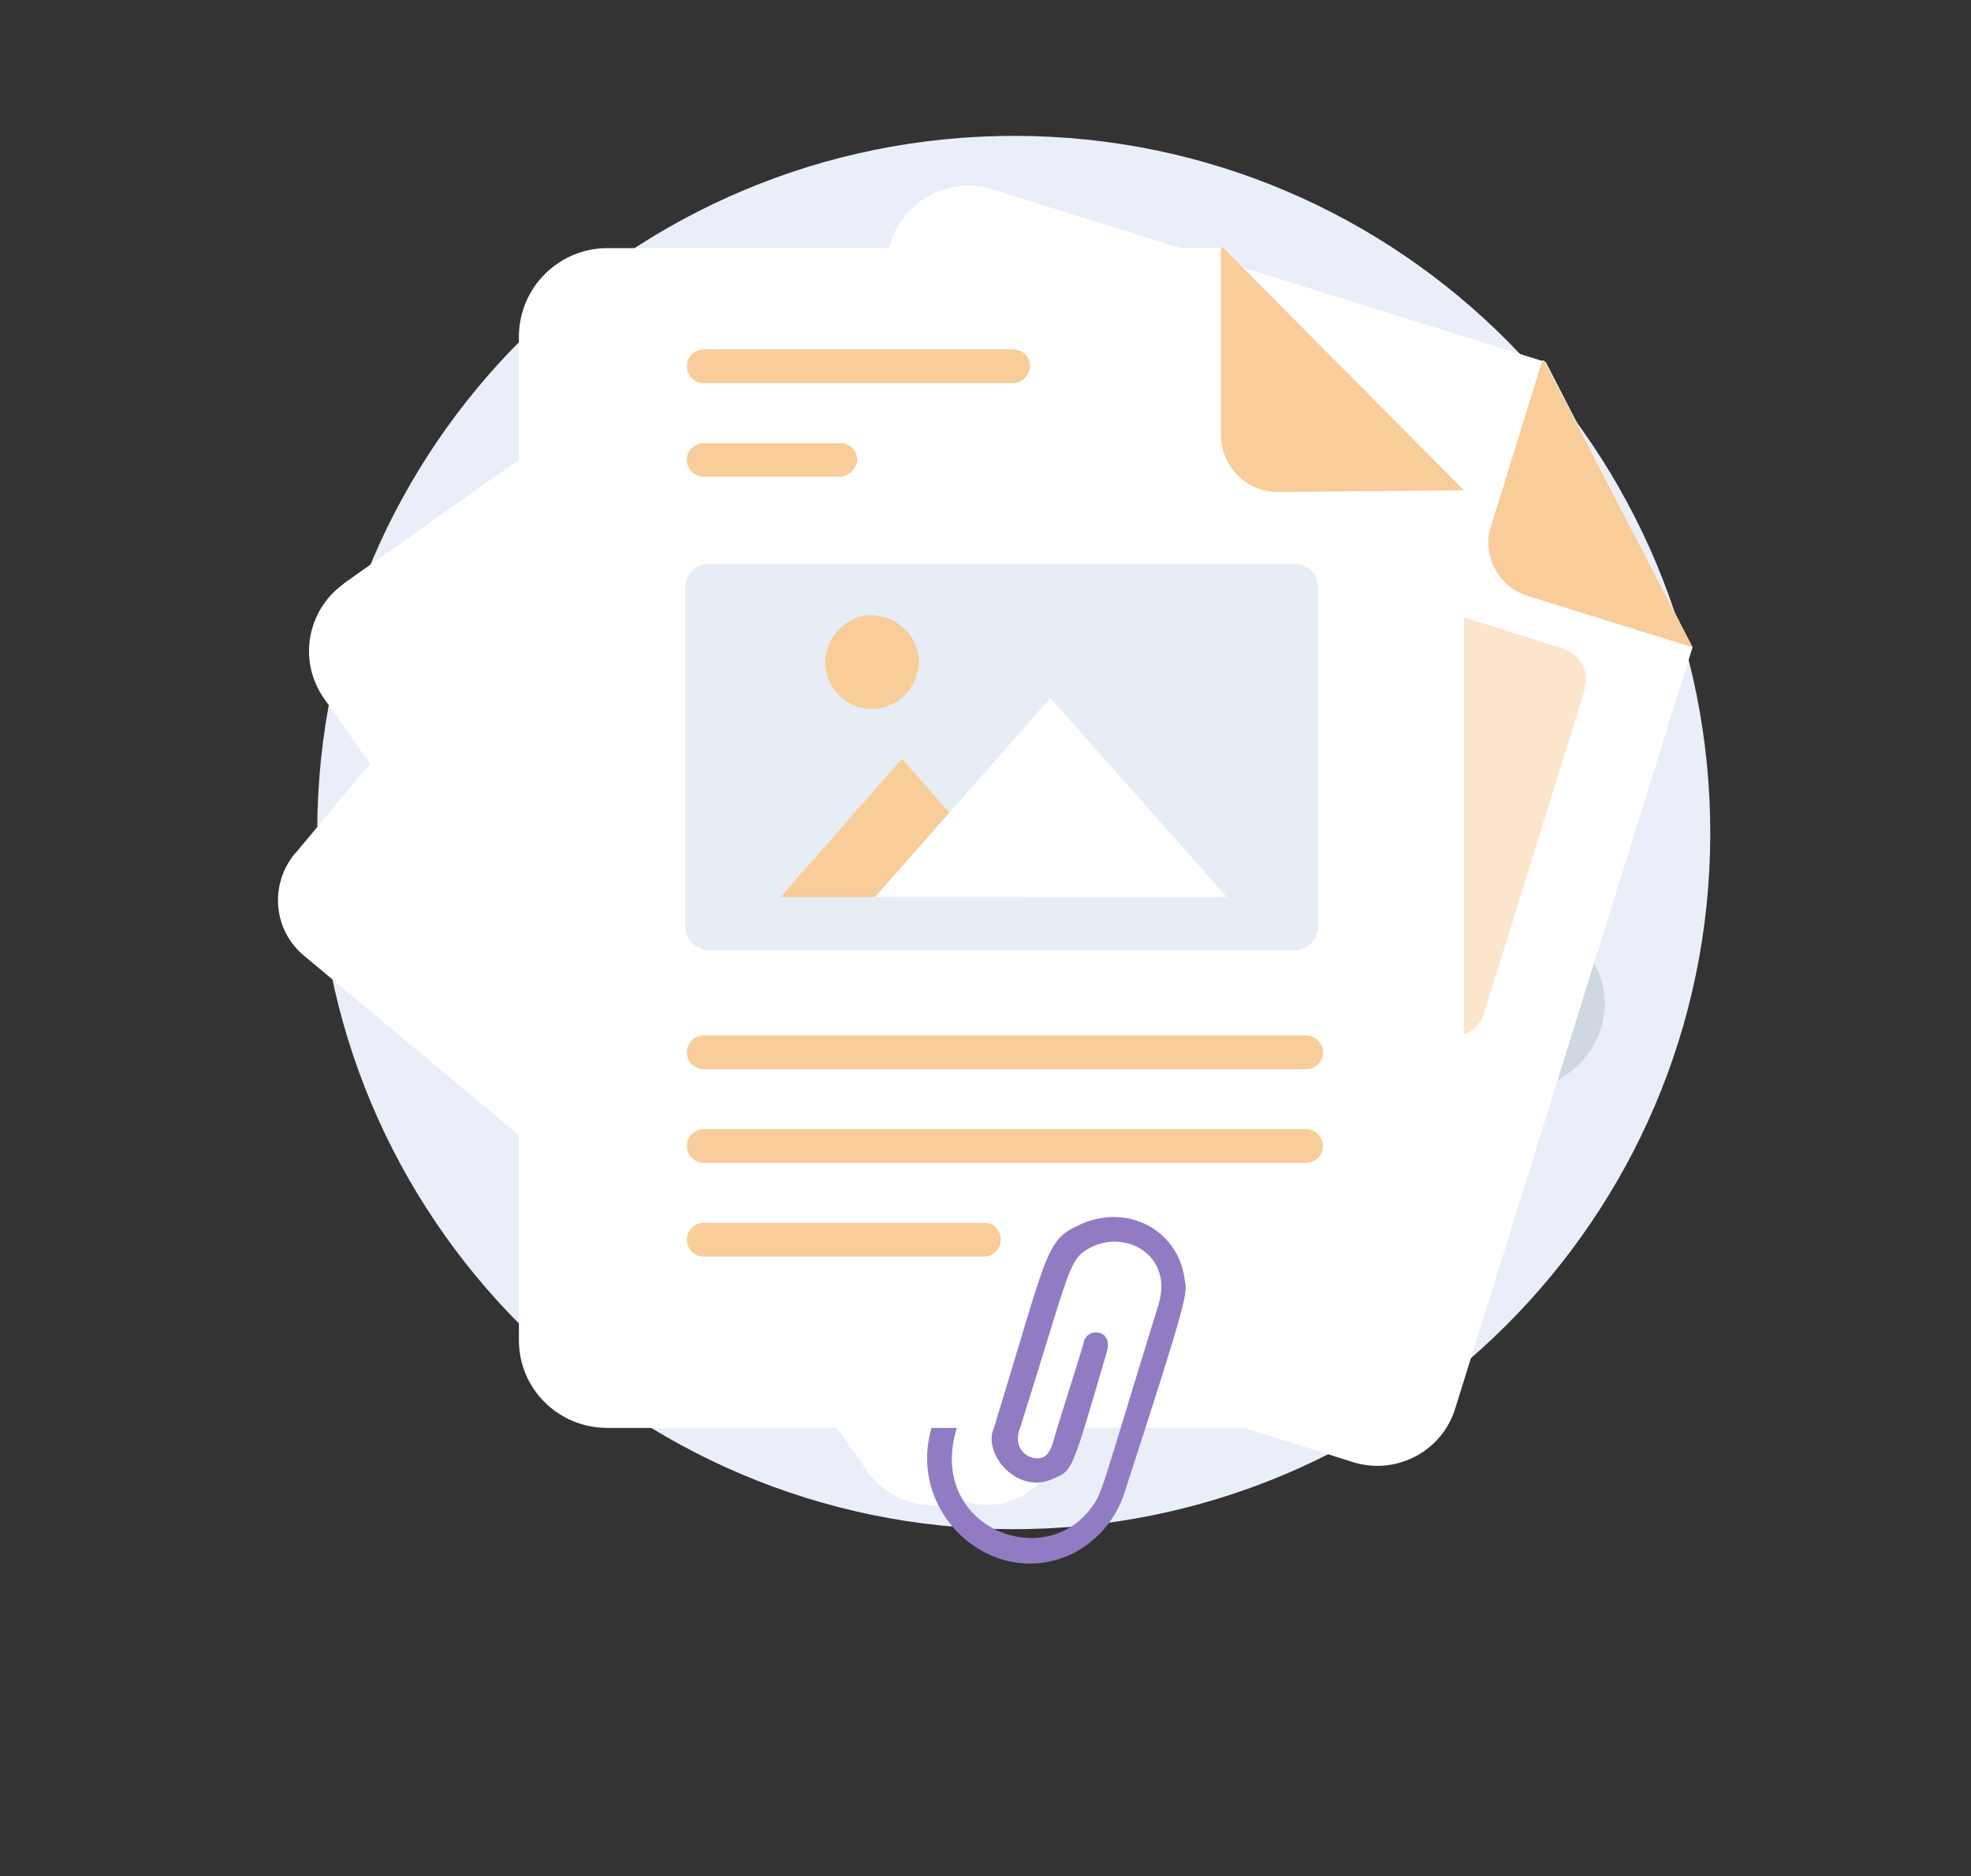 <?xml version="1.0" encoding="utf-8"?>
<!-- Generator: Adobe Illustrator 27.0.1, SVG Export Plug-In . SVG Version: 6.00 Build 0)  -->
<svg version="1.1" id="Layer_1" xmlns="http://www.w3.org/2000/svg" xmlns:xlink="http://www.w3.org/1999/xlink" x="0px" y="0px"
	 viewBox="0 0 233.6 222.3" style="enable-background:new 0 0 233.6 222.3;" xml:space="preserve">
<rect x="0" y="0" width="233.6" height="222.3" fill="#333333" stroke="none"/>
<style type="text/css">
	.st0{fill:#EAEEF9;}
	.st1{fill:#FFFFFF;}
	.st2{fill:#CED7E2;}
	.st3{opacity:0.5;fill:#F8CD9A;enable-background:new    ;}
	.st4{fill:#F8CD9A;}
	.st5{fill:#E6EDF5;}
	.st6{fill:#917CC4;}
</style>
<g>
	<path class="st0" d="M119.9,181.2c45.6,0.1,82.7-36.7,82.8-82.3c0.1-45.6-36.7-82.7-82.3-82.8c-45.6-0.1-82.7,36.7-82.8,82.3
		c0,0.1,0,0.2,0,0.3C37.5,144.2,74.4,181.1,119.9,181.2z"/>
	<g>
		<path class="st1" d="M107.1,51.5l63.9,53.4c3.7,3,4.2,8.4,1.2,12.1c-0.1,0.1-0.1,0.1-0.2,0.2l-48.3,57.9c-3,3.7-8.4,4.3-12,1.3
			c-0.1-0.1-0.2-0.1-0.3-0.2l-75.3-62.9c-3.7-3-4.2-8.4-1.2-12.1c0.1-0.1,0.1-0.1,0.2-0.2l38.7-46.5L107.1,51.5z"/>
	</g>
	<path class="st2" d="M107.1,51.5L95.5,65.6c-2,2.4-5.6,2.6-7.9,0.6c0,0-0.1,0-0.1-0.1L73.6,54.5L107.1,51.5z"/>
	<g>
		<path class="st1" d="M186,127.1l-5.3,3.8l-64.3,45.6c-4.3,3.2-10.4,2.2-13.6-2.1c0-0.1-0.1-0.1-0.1-0.2L38.5,82.9
			c-3.2-4.4-2.2-10.5,2.2-13.7c0,0,0.1-0.1,0.1-0.1l55.9-39.5l37.4,6.4l48.6,69l5.7,8C191.5,117.7,190.4,123.8,186,127.1L186,127.1z
			"/>
	</g>
	<path class="st2" d="M134.1,36.1l-16.6,12c-2.9,2.1-6.9,1.4-8.9-1.4c0-0.1-0.1-0.1-0.1-0.2L96.7,29.7h0.2L134.1,36.1z"/>
	<path class="st2" d="M186,127.1l-5.3,3.8v-25.7h2l5.7,8C191.5,117.6,190.5,123.8,186,127.1z"/>
	<g>
		<path class="st1" d="M200.6,76.7l-28.1,90.1c-1.5,5.1-6.9,8-12,6.5c-0.1,0-0.2-0.1-0.3-0.1l-81.4-25.6c-5.2-1.7-8.1-7.3-6.4-12.5
			l33.1-106.2c1.5-5.1,6.9-8,12-6.5c0.1,0,0.2,0.1,0.3,0.1l65.4,20.4"/>
	</g>
	<path class="st3" d="M187.8,81.8l-11.9,38.2c-0.6,2.1-2.8,3.3-4.9,2.7c0,0-0.1,0-0.1,0l-72.1-22.7c-2.1-0.6-3.3-2.8-2.7-4.9
		c0,0,0-0.1,0-0.1L108,56.8c0.6-2.1,2.8-3.3,4.9-2.7c0,0,0.1,0,0.1,0l72.1,22.7c2.1,0.6,3.3,2.7,2.7,4.8
		C187.8,81.7,187.8,81.8,187.8,81.8z"/>
	<path class="st4" d="M200.6,76.7L181,70.6c-3.4-1.1-5.4-4.8-4.3-8.2l6.1-19.7h0.2L200.6,76.7z"/>
	<path class="st2" d="M173.5,64.5l-21.7-2.1c-3.7-0.4-6.5-3.7-6.1-7.4c0-0.1,0-0.2,0-0.3l2.3-21.8h0.2L173.5,64.5z"/>
	<g>
		<path class="st1" d="M173.5,58.1v100.6c0.1,5.8-4.6,10.5-10.3,10.5c-0.1,0-0.1,0-0.2,0H72c-5.8,0-10.5-4.6-10.5-10.4
			c0-0.1,0-0.1,0-0.2V39.9c0-5.8,4.7-10.5,10.5-10.5h72.9L173.5,58.1z"/>
	</g>
	<path class="st4" d="M173.5,58.1l-21.9,0.2c-3.8,0.1-6.9-3-6.9-6.8c0-0.1,0-0.1,0-0.2v-22h0.2L173.5,58.1z"/>
	<path class="st5" d="M153.4,112.6H84.1c-1.6,0-2.8-1.2-2.9-2.8c0,0,0,0,0-0.1v-40c0-1.6,1.2-2.8,2.8-2.9c0,0,0,0,0.1,0h69.3
		c1.6,0,2.8,1.2,2.8,2.8c0,0,0,0,0,0.1v39.9c0.1,1.6-1.1,2.9-2.7,3C153.5,112.6,153.4,112.6,153.4,112.6z"/>
	<path class="st4" d="M121.3,106.3H92.5l14.4-16.4L121.3,106.3z"/>
	<path class="st1" d="M145.4,106.3h-41.7l20.8-23.6L145.4,106.3z"/>
	<path class="st4" d="M103.3,84c3.1,0,5.5-2.5,5.6-5.5s-2.5-5.5-5.5-5.6s-5.5,2.5-5.6,5.5c0,0,0,0,0,0C97.8,81.5,100.3,84,103.3,84
		C103.3,84,103.3,84,103.3,84z"/>
	<path class="st4" d="M154.8,126.7H83.4c-1.1,0-2-0.9-2-2c0-1.1,0.9-2,2-2h71.4c1.1,0,2,0.9,2,2
		C156.8,125.8,155.9,126.7,154.8,126.7z"/>
	<path class="st4" d="M154.8,137.8H83.4c-1.1,0-2-0.9-2-2c0-1.1,0.9-2,2-2h71.4c1.1,0,2,0.9,2,2
		C156.8,136.9,155.9,137.8,154.8,137.8z"/>
	<path class="st4" d="M118.6,146.9c0,1.1-0.9,2-2,2H83.4c-1.1,0-2-0.9-2-2c0-1.1,0.9-2,2-2h33.3
		C117.8,144.9,118.6,145.8,118.6,146.9z"/>
	<path class="st4" d="M120.1,45.4H83.4c-1.1,0-2-0.9-2-2c0-1.1,0.9-2,2-2h36.7c1.1,0,2,0.9,2,2C122,44.5,121.1,45.4,120.1,45.4z"/>
	<path class="st4" d="M99.6,56.5H83.4c-1.1,0-2-0.9-2-2c0-1.1,0.9-2,2-2h16.2c1.1,0,2,0.9,2,2C101.5,55.6,100.6,56.4,99.6,56.5z"/>
	<path class="st6" d="M133.2,177.1c-1,2.9-3,5.3-5.7,6.8c-9.6,5-20.1-4.5-17.1-14.7h3c-3.6,11.6,10.2,17.2,15.9,9.5
		c1.4-1.8,1.1-1.8,8-24.1c1.8-5.9-3.9-8.9-8-6.8c-2.7,1.4-2.3,2.1-8.4,21.4c-0.1,0.2-0.2,0.5-0.2,0.7c-0.3,1.2,0.4,2.5,1.6,2.8
		c0.2,0.1,0.5,0.1,0.7,0.1c1.6,0,1.8-2.1,2.3-3.6c2.7-8.6,3.2-10.2,3.2-10.4c0.7-1.6,3.4-1.1,2.7,1.3c-4.1,14.1-4.1,14.1-6.1,15
		c-4.5,2.3-8.7-2.9-7.3-5.9c6.2-20.2,6.1-22.2,9.8-23.9c5.9-3,12.1,0.5,12.8,6.3C140.7,153.3,141.1,152.8,133.2,177.1z"/>
</g>
</svg>
